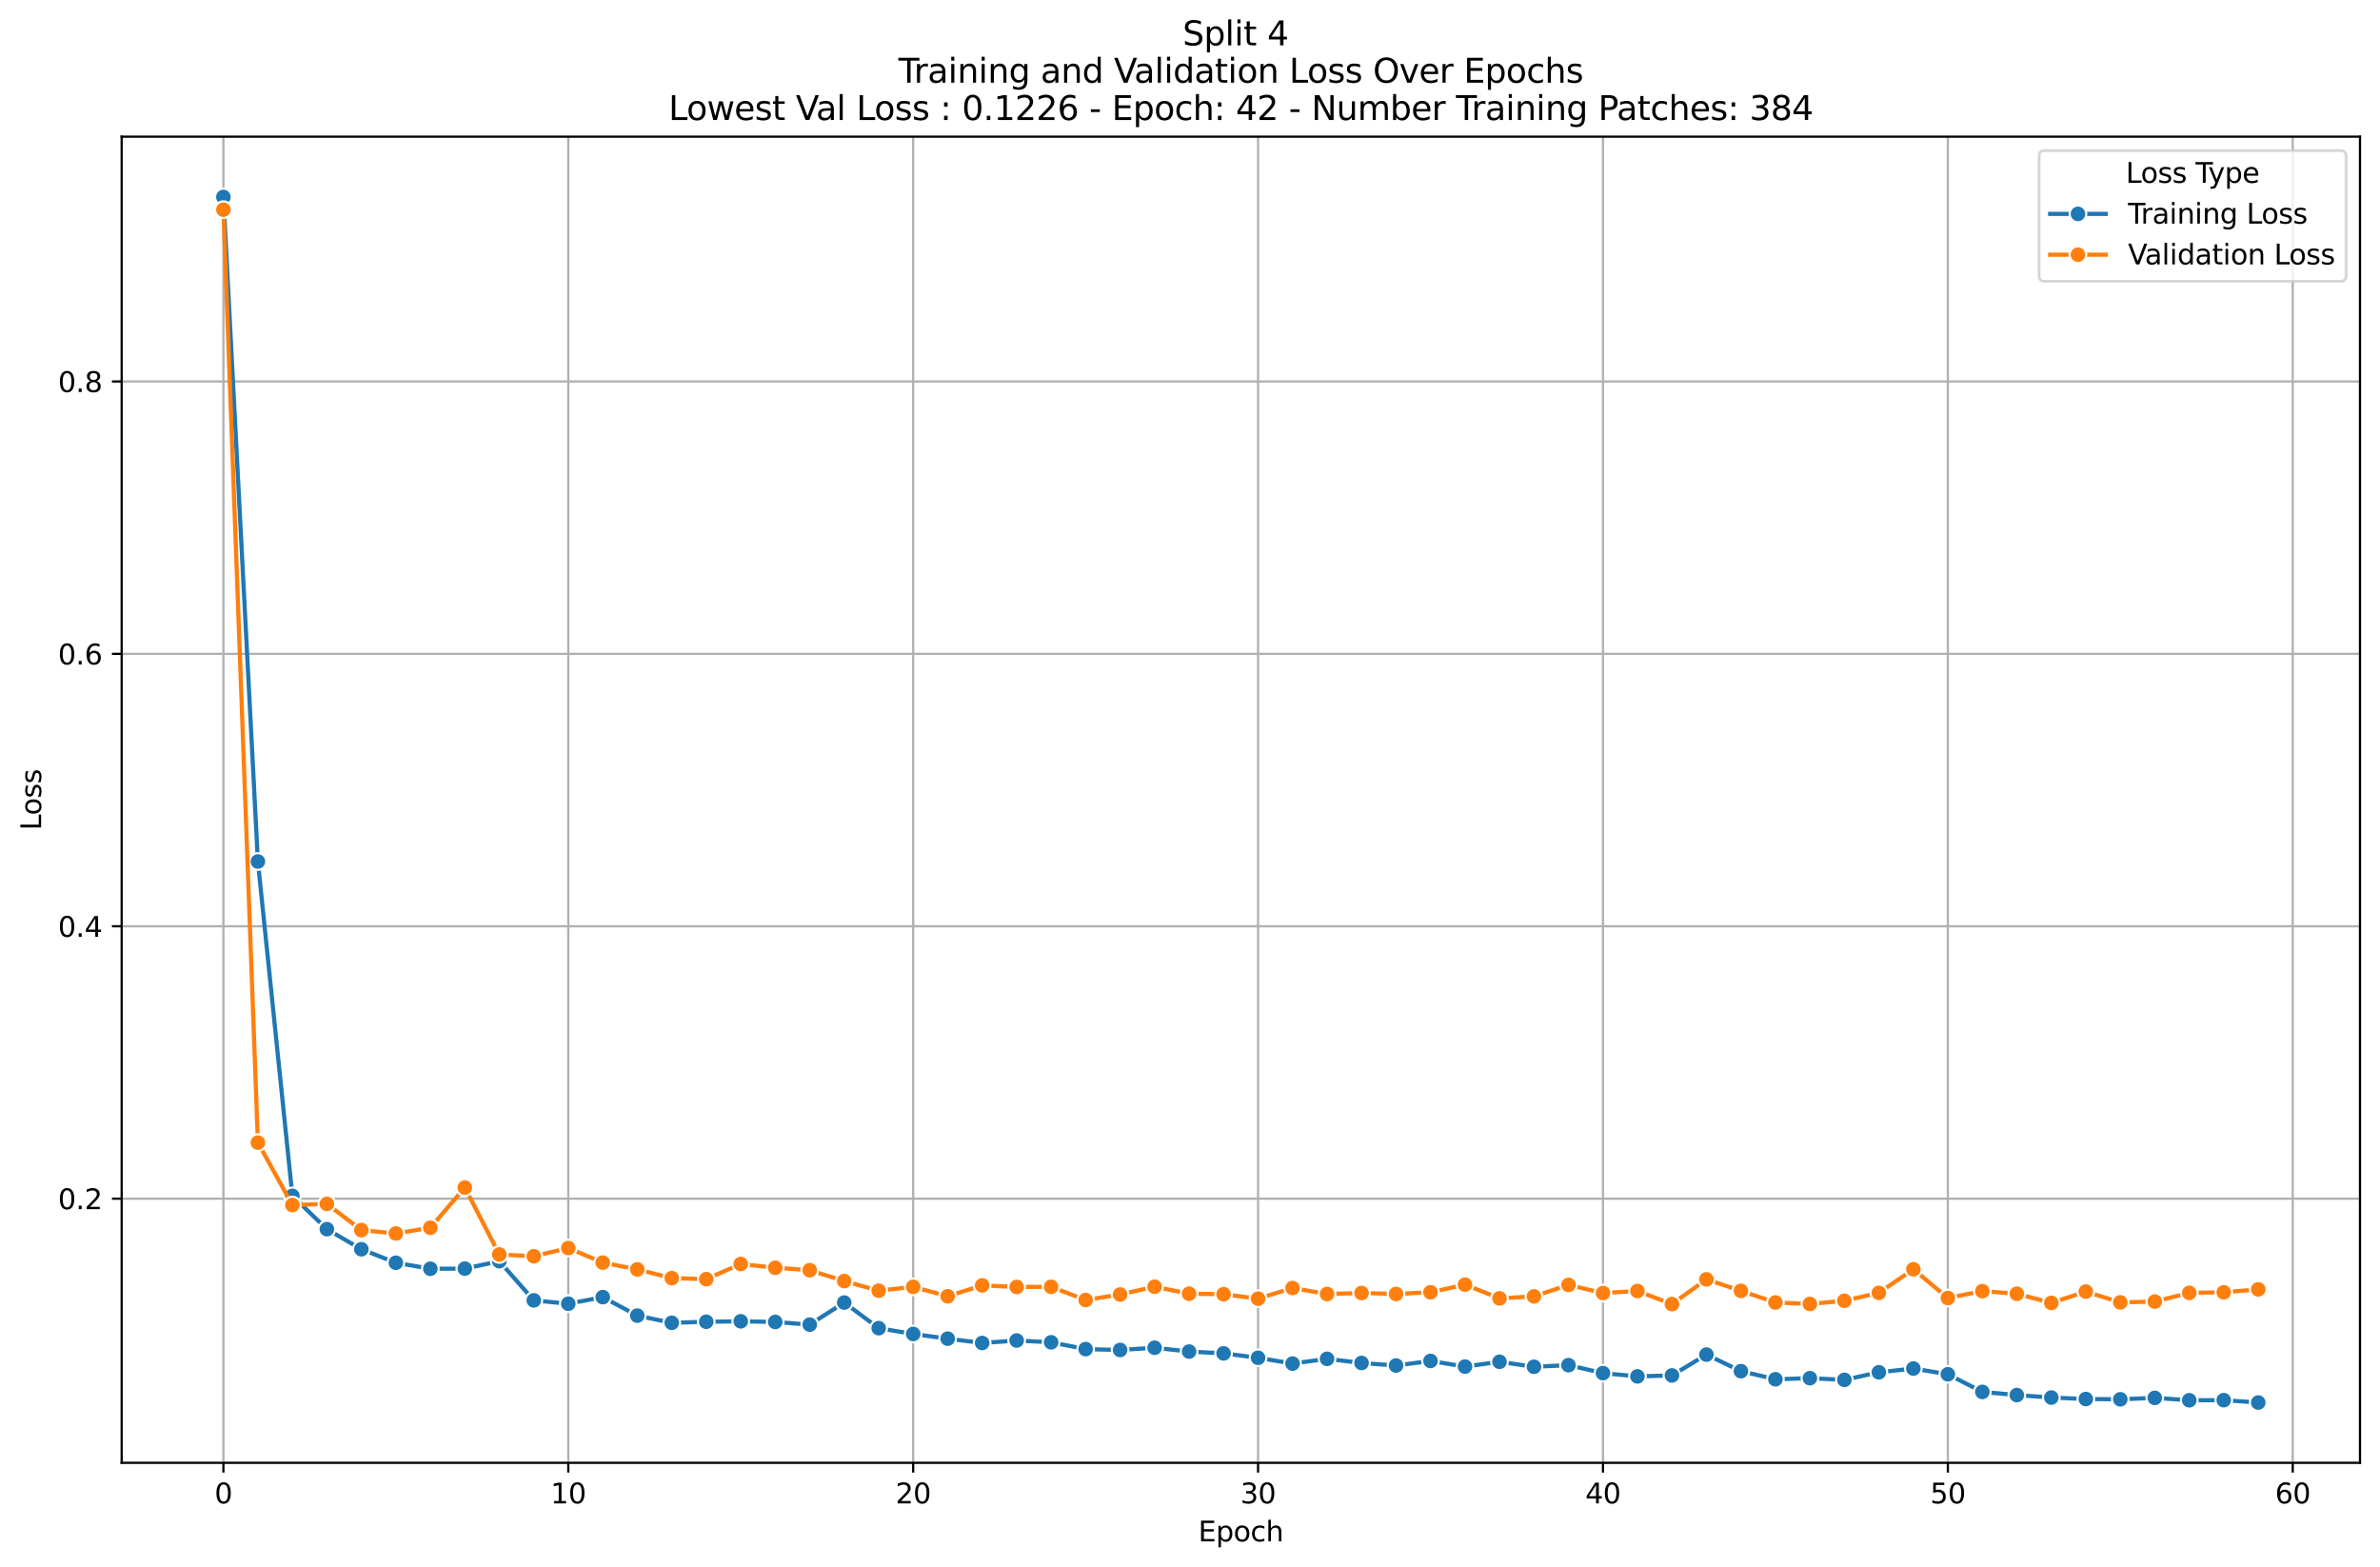 <?xml version="1.0" encoding="utf-8" standalone="no"?>
<!DOCTYPE svg PUBLIC "-//W3C//DTD SVG 1.1//EN"
  "http://www.w3.org/Graphics/SVG/1.1/DTD/svg11.dtd">
<svg xmlns:xlink="http://www.w3.org/1999/xlink" width="856.461pt" height="563.957pt" viewBox="0 0 856.461 563.957" xmlns="http://www.w3.org/2000/svg" version="1.1">
 <defs>
  <style type="text/css">*{stroke-linejoin: round; stroke-linecap: butt}</style>
 </defs>
 <g id="figure_1">
  <g id="patch_1">
   <path d="M 0 563.957 
L 856.461 563.957 
L 856.461 0 
L 0 0 
z
" style="fill: #ffffff"/>
  </g>
  <g id="axes_1">
   <g id="patch_2">
    <path d="M 43.781 526.401 
L 849.261 526.401 
L 849.261 49.193 
L 43.781 49.193 
z
" style="fill: #ffffff"/>
   </g>
   <g id="PolyCollection_1"/>
   <g id="PolyCollection_2"/>
   <g id="matplotlib.axis_1">
    <g id="xtick_1">
     <g id="line2d_1">
      <path d="M 80.394 526.401 
L 80.394 49.193 
" clip-path="url(#p1c769b97cf)" style="fill: none; stroke: #b0b0b0; stroke-width: 0.8; stroke-linecap: square"/>
     </g>
     <g id="line2d_2">
      <defs>
       <path id="m81bcaaaa13" d="M 0 0 
L 0 3.5 
" style="stroke: #000000; stroke-width: 0.8"/>
      </defs>
      <g>
       <use xlink:href="#m81bcaaaa13" x="80.394" y="526.401" style="stroke: #000000; stroke-width: 0.8"/>
      </g>
     </g>
     <g id="text_1">
      <!-- 0 -->
      <g transform="translate(77.213 540.999) scale(0.1 -0.1)">
       <defs>
        <path id="DejaVuSans-30" d="M 2034 4250 
Q 1547 4250 1301 3770 
Q 1056 3291 1056 2328 
Q 1056 1369 1301 889 
Q 1547 409 2034 409 
Q 2525 409 2770 889 
Q 3016 1369 3016 2328 
Q 3016 3291 2770 3770 
Q 2525 4250 2034 4250 
z
M 2034 4750 
Q 2819 4750 3233 4129 
Q 3647 3509 3647 2328 
Q 3647 1150 3233 529 
Q 2819 -91 2034 -91 
Q 1250 -91 836 529 
Q 422 1150 422 2328 
Q 422 3509 836 4129 
Q 1250 4750 2034 4750 
z
" transform="scale(0.016)"/>
       </defs>
       <use xlink:href="#DejaVuSans-30"/>
      </g>
     </g>
    </g>
    <g id="xtick_2">
     <g id="line2d_3">
      <path d="M 204.505 526.401 
L 204.505 49.193 
" clip-path="url(#p1c769b97cf)" style="fill: none; stroke: #b0b0b0; stroke-width: 0.8; stroke-linecap: square"/>
     </g>
     <g id="line2d_4">
      <g>
       <use xlink:href="#m81bcaaaa13" x="204.505" y="526.401" style="stroke: #000000; stroke-width: 0.8"/>
      </g>
     </g>
     <g id="text_2">
      <!-- 10 -->
      <g transform="translate(198.142 540.999) scale(0.1 -0.1)">
       <defs>
        <path id="DejaVuSans-31" d="M 794 531 
L 1825 531 
L 1825 4091 
L 703 3866 
L 703 4441 
L 1819 4666 
L 2450 4666 
L 2450 531 
L 3481 531 
L 3481 0 
L 794 0 
L 794 531 
z
" transform="scale(0.016)"/>
       </defs>
       <use xlink:href="#DejaVuSans-31"/>
       <use xlink:href="#DejaVuSans-30" x="63.623"/>
      </g>
     </g>
    </g>
    <g id="xtick_3">
     <g id="line2d_5">
      <path d="M 328.616 526.401 
L 328.616 49.193 
" clip-path="url(#p1c769b97cf)" style="fill: none; stroke: #b0b0b0; stroke-width: 0.8; stroke-linecap: square"/>
     </g>
     <g id="line2d_6">
      <g>
       <use xlink:href="#m81bcaaaa13" x="328.616" y="526.401" style="stroke: #000000; stroke-width: 0.8"/>
      </g>
     </g>
     <g id="text_3">
      <!-- 20 -->
      <g transform="translate(322.253 540.999) scale(0.1 -0.1)">
       <defs>
        <path id="DejaVuSans-32" d="M 1228 531 
L 3431 531 
L 3431 0 
L 469 0 
L 469 531 
Q 828 903 1448 1529 
Q 2069 2156 2228 2338 
Q 2531 2678 2651 2914 
Q 2772 3150 2772 3378 
Q 2772 3750 2511 3984 
Q 2250 4219 1831 4219 
Q 1534 4219 1204 4116 
Q 875 4013 500 3803 
L 500 4441 
Q 881 4594 1212 4672 
Q 1544 4750 1819 4750 
Q 2544 4750 2975 4387 
Q 3406 4025 3406 3419 
Q 3406 3131 3298 2873 
Q 3191 2616 2906 2266 
Q 2828 2175 2409 1742 
Q 1991 1309 1228 531 
z
" transform="scale(0.016)"/>
       </defs>
       <use xlink:href="#DejaVuSans-32"/>
       <use xlink:href="#DejaVuSans-30" x="63.623"/>
      </g>
     </g>
    </g>
    <g id="xtick_4">
     <g id="line2d_7">
      <path d="M 452.727 526.401 
L 452.727 49.193 
" clip-path="url(#p1c769b97cf)" style="fill: none; stroke: #b0b0b0; stroke-width: 0.8; stroke-linecap: square"/>
     </g>
     <g id="line2d_8">
      <g>
       <use xlink:href="#m81bcaaaa13" x="452.727" y="526.401" style="stroke: #000000; stroke-width: 0.8"/>
      </g>
     </g>
     <g id="text_4">
      <!-- 30 -->
      <g transform="translate(446.364 540.999) scale(0.1 -0.1)">
       <defs>
        <path id="DejaVuSans-33" d="M 2597 2516 
Q 3050 2419 3304 2112 
Q 3559 1806 3559 1356 
Q 3559 666 3084 287 
Q 2609 -91 1734 -91 
Q 1441 -91 1130 -33 
Q 819 25 488 141 
L 488 750 
Q 750 597 1062 519 
Q 1375 441 1716 441 
Q 2309 441 2620 675 
Q 2931 909 2931 1356 
Q 2931 1769 2642 2001 
Q 2353 2234 1838 2234 
L 1294 2234 
L 1294 2753 
L 1863 2753 
Q 2328 2753 2575 2939 
Q 2822 3125 2822 3475 
Q 2822 3834 2567 4026 
Q 2313 4219 1838 4219 
Q 1578 4219 1281 4162 
Q 984 4106 628 3988 
L 628 4550 
Q 988 4650 1302 4700 
Q 1616 4750 1894 4750 
Q 2613 4750 3031 4423 
Q 3450 4097 3450 3541 
Q 3450 3153 3228 2886 
Q 3006 2619 2597 2516 
z
" transform="scale(0.016)"/>
       </defs>
       <use xlink:href="#DejaVuSans-33"/>
       <use xlink:href="#DejaVuSans-30" x="63.623"/>
      </g>
     </g>
    </g>
    <g id="xtick_5">
     <g id="line2d_9">
      <path d="M 576.838 526.401 
L 576.838 49.193 
" clip-path="url(#p1c769b97cf)" style="fill: none; stroke: #b0b0b0; stroke-width: 0.8; stroke-linecap: square"/>
     </g>
     <g id="line2d_10">
      <g>
       <use xlink:href="#m81bcaaaa13" x="576.838" y="526.401" style="stroke: #000000; stroke-width: 0.8"/>
      </g>
     </g>
     <g id="text_5">
      <!-- 40 -->
      <g transform="translate(570.475 540.999) scale(0.1 -0.1)">
       <defs>
        <path id="DejaVuSans-34" d="M 2419 4116 
L 825 1625 
L 2419 1625 
L 2419 4116 
z
M 2253 4666 
L 3047 4666 
L 3047 1625 
L 3713 1625 
L 3713 1100 
L 3047 1100 
L 3047 0 
L 2419 0 
L 2419 1100 
L 313 1100 
L 313 1709 
L 2253 4666 
z
" transform="scale(0.016)"/>
       </defs>
       <use xlink:href="#DejaVuSans-34"/>
       <use xlink:href="#DejaVuSans-30" x="63.623"/>
      </g>
     </g>
    </g>
    <g id="xtick_6">
     <g id="line2d_11">
      <path d="M 700.949 526.401 
L 700.949 49.193 
" clip-path="url(#p1c769b97cf)" style="fill: none; stroke: #b0b0b0; stroke-width: 0.8; stroke-linecap: square"/>
     </g>
     <g id="line2d_12">
      <g>
       <use xlink:href="#m81bcaaaa13" x="700.949" y="526.401" style="stroke: #000000; stroke-width: 0.8"/>
      </g>
     </g>
     <g id="text_6">
      <!-- 50 -->
      <g transform="translate(694.586 540.999) scale(0.1 -0.1)">
       <defs>
        <path id="DejaVuSans-35" d="M 691 4666 
L 3169 4666 
L 3169 4134 
L 1269 4134 
L 1269 2991 
Q 1406 3038 1543 3061 
Q 1681 3084 1819 3084 
Q 2600 3084 3056 2656 
Q 3513 2228 3513 1497 
Q 3513 744 3044 326 
Q 2575 -91 1722 -91 
Q 1428 -91 1123 -41 
Q 819 9 494 109 
L 494 744 
Q 775 591 1075 516 
Q 1375 441 1709 441 
Q 2250 441 2565 725 
Q 2881 1009 2881 1497 
Q 2881 1984 2565 2268 
Q 2250 2553 1709 2553 
Q 1456 2553 1204 2497 
Q 953 2441 691 2322 
L 691 4666 
z
" transform="scale(0.016)"/>
       </defs>
       <use xlink:href="#DejaVuSans-35"/>
       <use xlink:href="#DejaVuSans-30" x="63.623"/>
      </g>
     </g>
    </g>
    <g id="xtick_7">
     <g id="line2d_13">
      <path d="M 825.06 526.401 
L 825.06 49.193 
" clip-path="url(#p1c769b97cf)" style="fill: none; stroke: #b0b0b0; stroke-width: 0.8; stroke-linecap: square"/>
     </g>
     <g id="line2d_14">
      <g>
       <use xlink:href="#m81bcaaaa13" x="825.06" y="526.401" style="stroke: #000000; stroke-width: 0.8"/>
      </g>
     </g>
     <g id="text_7">
      <!-- 60 -->
      <g transform="translate(818.697 540.999) scale(0.1 -0.1)">
       <defs>
        <path id="DejaVuSans-36" d="M 2113 2584 
Q 1688 2584 1439 2293 
Q 1191 2003 1191 1497 
Q 1191 994 1439 701 
Q 1688 409 2113 409 
Q 2538 409 2786 701 
Q 3034 994 3034 1497 
Q 3034 2003 2786 2293 
Q 2538 2584 2113 2584 
z
M 3366 4563 
L 3366 3988 
Q 3128 4100 2886 4159 
Q 2644 4219 2406 4219 
Q 1781 4219 1451 3797 
Q 1122 3375 1075 2522 
Q 1259 2794 1537 2939 
Q 1816 3084 2150 3084 
Q 2853 3084 3261 2657 
Q 3669 2231 3669 1497 
Q 3669 778 3244 343 
Q 2819 -91 2113 -91 
Q 1303 -91 875 529 
Q 447 1150 447 2328 
Q 447 3434 972 4092 
Q 1497 4750 2381 4750 
Q 2619 4750 2861 4703 
Q 3103 4656 3366 4563 
z
" transform="scale(0.016)"/>
       </defs>
       <use xlink:href="#DejaVuSans-36"/>
       <use xlink:href="#DejaVuSans-30" x="63.623"/>
      </g>
     </g>
    </g>
    <g id="text_8">
     <!-- Epoch -->
     <g transform="translate(431.21 554.677) scale(0.1 -0.1)">
      <defs>
       <path id="DejaVuSans-45" d="M 628 4666 
L 3578 4666 
L 3578 4134 
L 1259 4134 
L 1259 2753 
L 3481 2753 
L 3481 2222 
L 1259 2222 
L 1259 531 
L 3634 531 
L 3634 0 
L 628 0 
L 628 4666 
z
" transform="scale(0.016)"/>
       <path id="DejaVuSans-70" d="M 1159 525 
L 1159 -1331 
L 581 -1331 
L 581 3500 
L 1159 3500 
L 1159 2969 
Q 1341 3281 1617 3432 
Q 1894 3584 2278 3584 
Q 2916 3584 3314 3078 
Q 3713 2572 3713 1747 
Q 3713 922 3314 415 
Q 2916 -91 2278 -91 
Q 1894 -91 1617 61 
Q 1341 213 1159 525 
z
M 3116 1747 
Q 3116 2381 2855 2742 
Q 2594 3103 2138 3103 
Q 1681 3103 1420 2742 
Q 1159 2381 1159 1747 
Q 1159 1113 1420 752 
Q 1681 391 2138 391 
Q 2594 391 2855 752 
Q 3116 1113 3116 1747 
z
" transform="scale(0.016)"/>
       <path id="DejaVuSans-6f" d="M 1959 3097 
Q 1497 3097 1228 2736 
Q 959 2375 959 1747 
Q 959 1119 1226 758 
Q 1494 397 1959 397 
Q 2419 397 2687 759 
Q 2956 1122 2956 1747 
Q 2956 2369 2687 2733 
Q 2419 3097 1959 3097 
z
M 1959 3584 
Q 2709 3584 3137 3096 
Q 3566 2609 3566 1747 
Q 3566 888 3137 398 
Q 2709 -91 1959 -91 
Q 1206 -91 779 398 
Q 353 888 353 1747 
Q 353 2609 779 3096 
Q 1206 3584 1959 3584 
z
" transform="scale(0.016)"/>
       <path id="DejaVuSans-63" d="M 3122 3366 
L 3122 2828 
Q 2878 2963 2633 3030 
Q 2388 3097 2138 3097 
Q 1578 3097 1268 2742 
Q 959 2388 959 1747 
Q 959 1106 1268 751 
Q 1578 397 2138 397 
Q 2388 397 2633 464 
Q 2878 531 3122 666 
L 3122 134 
Q 2881 22 2623 -34 
Q 2366 -91 2075 -91 
Q 1284 -91 818 406 
Q 353 903 353 1747 
Q 353 2603 823 3093 
Q 1294 3584 2113 3584 
Q 2378 3584 2631 3529 
Q 2884 3475 3122 3366 
z
" transform="scale(0.016)"/>
       <path id="DejaVuSans-68" d="M 3513 2113 
L 3513 0 
L 2938 0 
L 2938 2094 
Q 2938 2591 2744 2837 
Q 2550 3084 2163 3084 
Q 1697 3084 1428 2787 
Q 1159 2491 1159 1978 
L 1159 0 
L 581 0 
L 581 4863 
L 1159 4863 
L 1159 2956 
Q 1366 3272 1645 3428 
Q 1925 3584 2291 3584 
Q 2894 3584 3203 3211 
Q 3513 2838 3513 2113 
z
" transform="scale(0.016)"/>
      </defs>
      <use xlink:href="#DejaVuSans-45"/>
      <use xlink:href="#DejaVuSans-70" x="63.184"/>
      <use xlink:href="#DejaVuSans-6f" x="126.66"/>
      <use xlink:href="#DejaVuSans-63" x="187.842"/>
      <use xlink:href="#DejaVuSans-68" x="242.822"/>
     </g>
    </g>
   </g>
   <g id="matplotlib.axis_2">
    <g id="ytick_1">
     <g id="line2d_15">
      <path d="M 43.781 431.34 
L 849.261 431.34 
" clip-path="url(#p1c769b97cf)" style="fill: none; stroke: #b0b0b0; stroke-width: 0.8; stroke-linecap: square"/>
     </g>
     <g id="line2d_16">
      <defs>
       <path id="m3057180ea0" d="M 0 0 
L -3.5 0 
" style="stroke: #000000; stroke-width: 0.8"/>
      </defs>
      <g>
       <use xlink:href="#m3057180ea0" x="43.781" y="431.34" style="stroke: #000000; stroke-width: 0.8"/>
      </g>
     </g>
     <g id="text_9">
      <!-- 0.2 -->
      <g transform="translate(20.878 435.139) scale(0.1 -0.1)">
       <defs>
        <path id="DejaVuSans-2e" d="M 684 794 
L 1344 794 
L 1344 0 
L 684 0 
L 684 794 
z
" transform="scale(0.016)"/>
       </defs>
       <use xlink:href="#DejaVuSans-30"/>
       <use xlink:href="#DejaVuSans-2e" x="63.623"/>
       <use xlink:href="#DejaVuSans-32" x="95.41"/>
      </g>
     </g>
    </g>
    <g id="ytick_2">
     <g id="line2d_17">
      <path d="M 43.781 333.32 
L 849.261 333.32 
" clip-path="url(#p1c769b97cf)" style="fill: none; stroke: #b0b0b0; stroke-width: 0.8; stroke-linecap: square"/>
     </g>
     <g id="line2d_18">
      <g>
       <use xlink:href="#m3057180ea0" x="43.781" y="333.32" style="stroke: #000000; stroke-width: 0.8"/>
      </g>
     </g>
     <g id="text_10">
      <!-- 0.4 -->
      <g transform="translate(20.878 337.119) scale(0.1 -0.1)">
       <use xlink:href="#DejaVuSans-30"/>
       <use xlink:href="#DejaVuSans-2e" x="63.623"/>
       <use xlink:href="#DejaVuSans-34" x="95.41"/>
      </g>
     </g>
    </g>
    <g id="ytick_3">
     <g id="line2d_19">
      <path d="M 43.781 235.299 
L 849.261 235.299 
" clip-path="url(#p1c769b97cf)" style="fill: none; stroke: #b0b0b0; stroke-width: 0.8; stroke-linecap: square"/>
     </g>
     <g id="line2d_20">
      <g>
       <use xlink:href="#m3057180ea0" x="43.781" y="235.299" style="stroke: #000000; stroke-width: 0.8"/>
      </g>
     </g>
     <g id="text_11">
      <!-- 0.6 -->
      <g transform="translate(20.878 239.098) scale(0.1 -0.1)">
       <use xlink:href="#DejaVuSans-30"/>
       <use xlink:href="#DejaVuSans-2e" x="63.623"/>
       <use xlink:href="#DejaVuSans-36" x="95.41"/>
      </g>
     </g>
    </g>
    <g id="ytick_4">
     <g id="line2d_21">
      <path d="M 43.781 137.279 
L 849.261 137.279 
" clip-path="url(#p1c769b97cf)" style="fill: none; stroke: #b0b0b0; stroke-width: 0.8; stroke-linecap: square"/>
     </g>
     <g id="line2d_22">
      <g>
       <use xlink:href="#m3057180ea0" x="43.781" y="137.279" style="stroke: #000000; stroke-width: 0.8"/>
      </g>
     </g>
     <g id="text_12">
      <!-- 0.8 -->
      <g transform="translate(20.878 141.078) scale(0.1 -0.1)">
       <defs>
        <path id="DejaVuSans-38" d="M 2034 2216 
Q 1584 2216 1326 1975 
Q 1069 1734 1069 1313 
Q 1069 891 1326 650 
Q 1584 409 2034 409 
Q 2484 409 2743 651 
Q 3003 894 3003 1313 
Q 3003 1734 2745 1975 
Q 2488 2216 2034 2216 
z
M 1403 2484 
Q 997 2584 770 2862 
Q 544 3141 544 3541 
Q 544 4100 942 4425 
Q 1341 4750 2034 4750 
Q 2731 4750 3128 4425 
Q 3525 4100 3525 3541 
Q 3525 3141 3298 2862 
Q 3072 2584 2669 2484 
Q 3125 2378 3379 2068 
Q 3634 1759 3634 1313 
Q 3634 634 3220 271 
Q 2806 -91 2034 -91 
Q 1263 -91 848 271 
Q 434 634 434 1313 
Q 434 1759 690 2068 
Q 947 2378 1403 2484 
z
M 1172 3481 
Q 1172 3119 1398 2916 
Q 1625 2713 2034 2713 
Q 2441 2713 2670 2916 
Q 2900 3119 2900 3481 
Q 2900 3844 2670 4047 
Q 2441 4250 2034 4250 
Q 1625 4250 1398 4047 
Q 1172 3844 1172 3481 
z
" transform="scale(0.016)"/>
       </defs>
       <use xlink:href="#DejaVuSans-30"/>
       <use xlink:href="#DejaVuSans-2e" x="63.623"/>
       <use xlink:href="#DejaVuSans-38" x="95.41"/>
      </g>
     </g>
    </g>
    <g id="text_13">
     <!-- Loss -->
     <g transform="translate(14.798 298.764) rotate(-90) scale(0.1 -0.1)">
      <defs>
       <path id="DejaVuSans-4c" d="M 628 4666 
L 1259 4666 
L 1259 531 
L 3531 531 
L 3531 0 
L 628 0 
L 628 4666 
z
" transform="scale(0.016)"/>
       <path id="DejaVuSans-73" d="M 2834 3397 
L 2834 2853 
Q 2591 2978 2328 3040 
Q 2066 3103 1784 3103 
Q 1356 3103 1142 2972 
Q 928 2841 928 2578 
Q 928 2378 1081 2264 
Q 1234 2150 1697 2047 
L 1894 2003 
Q 2506 1872 2764 1633 
Q 3022 1394 3022 966 
Q 3022 478 2636 193 
Q 2250 -91 1575 -91 
Q 1294 -91 989 -36 
Q 684 19 347 128 
L 347 722 
Q 666 556 975 473 
Q 1284 391 1588 391 
Q 1994 391 2212 530 
Q 2431 669 2431 922 
Q 2431 1156 2273 1281 
Q 2116 1406 1581 1522 
L 1381 1569 
Q 847 1681 609 1914 
Q 372 2147 372 2553 
Q 372 3047 722 3315 
Q 1072 3584 1716 3584 
Q 2034 3584 2315 3537 
Q 2597 3491 2834 3397 
z
" transform="scale(0.016)"/>
      </defs>
      <use xlink:href="#DejaVuSans-4c"/>
      <use xlink:href="#DejaVuSans-6f" x="53.963"/>
      <use xlink:href="#DejaVuSans-73" x="115.145"/>
      <use xlink:href="#DejaVuSans-73" x="167.244"/>
     </g>
    </g>
   </g>
   <g id="line2d_23">
    <path d="M 80.394 70.884 
L 92.805 310.025 
L 105.216 430.346 
L 117.627 442.323 
L 130.038 449.549 
L 142.449 454.404 
L 154.861 456.568 
L 167.272 456.518 
L 179.683 453.843 
L 192.094 467.945 
L 204.505 469.153 
L 216.916 466.778 
L 229.327 473.432 
L 241.738 476.02 
L 254.149 475.646 
L 266.56 475.477 
L 278.971 475.713 
L 291.383 476.677 
L 303.794 468.728 
L 316.205 477.947 
L 328.616 480.037 
L 341.027 481.729 
L 353.438 483.279 
L 365.849 482.386 
L 378.26 483.037 
L 390.671 485.483 
L 403.082 485.795 
L 415.494 484.995 
L 427.905 486.372 
L 440.316 487.02 
L 452.727 488.609 
L 465.138 490.689 
L 477.549 488.987 
L 489.96 490.472 
L 502.371 491.39 
L 514.782 489.738 
L 527.193 491.78 
L 539.604 490.042 
L 552.016 491.846 
L 564.427 491.257 
L 576.838 494.129 
L 589.249 495.301 
L 601.66 494.958 
L 614.071 487.46 
L 626.482 493.417 
L 638.893 496.337 
L 651.304 495.948 
L 663.715 496.548 
L 676.126 493.828 
L 688.538 492.476 
L 700.949 494.538 
L 713.36 500.891 
L 725.771 502.024 
L 738.182 502.915 
L 750.593 503.443 
L 763.004 503.545 
L 775.415 503.027 
L 787.826 503.892 
L 800.237 503.857 
L 812.649 504.71 
" clip-path="url(#p1c769b97cf)" style="fill: none; stroke: #1f77b4; stroke-width: 1.5; stroke-linecap: square"/>
    <defs>
     <path id="m3f8f7d473f" d="M 0 3 
C 0.796 3 1.559 2.684 2.121 2.121 
C 2.684 1.559 3 0.796 3 0 
C 3 -0.796 2.684 -1.559 2.121 -2.121 
C 1.559 -2.684 0.796 -3 0 -3 
C -0.796 -3 -1.559 -2.684 -2.121 -2.121 
C -2.684 -1.559 -3 -0.796 -3 0 
C -3 0.796 -2.684 1.559 -2.121 2.121 
C -1.559 2.684 -0.796 3 0 3 
z
" style="stroke: #ffffff; stroke-width: 0.75"/>
    </defs>
    <g clip-path="url(#p1c769b97cf)">
     <use xlink:href="#m3f8f7d473f" x="80.394" y="70.884" style="fill: #1f77b4; stroke: #ffffff; stroke-width: 0.75"/>
     <use xlink:href="#m3f8f7d473f" x="92.805" y="310.025" style="fill: #1f77b4; stroke: #ffffff; stroke-width: 0.75"/>
     <use xlink:href="#m3f8f7d473f" x="105.216" y="430.346" style="fill: #1f77b4; stroke: #ffffff; stroke-width: 0.75"/>
     <use xlink:href="#m3f8f7d473f" x="117.627" y="442.323" style="fill: #1f77b4; stroke: #ffffff; stroke-width: 0.75"/>
     <use xlink:href="#m3f8f7d473f" x="130.038" y="449.549" style="fill: #1f77b4; stroke: #ffffff; stroke-width: 0.75"/>
     <use xlink:href="#m3f8f7d473f" x="142.449" y="454.404" style="fill: #1f77b4; stroke: #ffffff; stroke-width: 0.75"/>
     <use xlink:href="#m3f8f7d473f" x="154.861" y="456.568" style="fill: #1f77b4; stroke: #ffffff; stroke-width: 0.75"/>
     <use xlink:href="#m3f8f7d473f" x="167.272" y="456.518" style="fill: #1f77b4; stroke: #ffffff; stroke-width: 0.75"/>
     <use xlink:href="#m3f8f7d473f" x="179.683" y="453.843" style="fill: #1f77b4; stroke: #ffffff; stroke-width: 0.75"/>
     <use xlink:href="#m3f8f7d473f" x="192.094" y="467.945" style="fill: #1f77b4; stroke: #ffffff; stroke-width: 0.75"/>
     <use xlink:href="#m3f8f7d473f" x="204.505" y="469.153" style="fill: #1f77b4; stroke: #ffffff; stroke-width: 0.75"/>
     <use xlink:href="#m3f8f7d473f" x="216.916" y="466.778" style="fill: #1f77b4; stroke: #ffffff; stroke-width: 0.75"/>
     <use xlink:href="#m3f8f7d473f" x="229.327" y="473.432" style="fill: #1f77b4; stroke: #ffffff; stroke-width: 0.75"/>
     <use xlink:href="#m3f8f7d473f" x="241.738" y="476.02" style="fill: #1f77b4; stroke: #ffffff; stroke-width: 0.75"/>
     <use xlink:href="#m3f8f7d473f" x="254.149" y="475.646" style="fill: #1f77b4; stroke: #ffffff; stroke-width: 0.75"/>
     <use xlink:href="#m3f8f7d473f" x="266.56" y="475.477" style="fill: #1f77b4; stroke: #ffffff; stroke-width: 0.75"/>
     <use xlink:href="#m3f8f7d473f" x="278.971" y="475.713" style="fill: #1f77b4; stroke: #ffffff; stroke-width: 0.75"/>
     <use xlink:href="#m3f8f7d473f" x="291.383" y="476.677" style="fill: #1f77b4; stroke: #ffffff; stroke-width: 0.75"/>
     <use xlink:href="#m3f8f7d473f" x="303.794" y="468.728" style="fill: #1f77b4; stroke: #ffffff; stroke-width: 0.75"/>
     <use xlink:href="#m3f8f7d473f" x="316.205" y="477.947" style="fill: #1f77b4; stroke: #ffffff; stroke-width: 0.75"/>
     <use xlink:href="#m3f8f7d473f" x="328.616" y="480.037" style="fill: #1f77b4; stroke: #ffffff; stroke-width: 0.75"/>
     <use xlink:href="#m3f8f7d473f" x="341.027" y="481.729" style="fill: #1f77b4; stroke: #ffffff; stroke-width: 0.75"/>
     <use xlink:href="#m3f8f7d473f" x="353.438" y="483.279" style="fill: #1f77b4; stroke: #ffffff; stroke-width: 0.75"/>
     <use xlink:href="#m3f8f7d473f" x="365.849" y="482.386" style="fill: #1f77b4; stroke: #ffffff; stroke-width: 0.75"/>
     <use xlink:href="#m3f8f7d473f" x="378.26" y="483.037" style="fill: #1f77b4; stroke: #ffffff; stroke-width: 0.75"/>
     <use xlink:href="#m3f8f7d473f" x="390.671" y="485.483" style="fill: #1f77b4; stroke: #ffffff; stroke-width: 0.75"/>
     <use xlink:href="#m3f8f7d473f" x="403.082" y="485.795" style="fill: #1f77b4; stroke: #ffffff; stroke-width: 0.75"/>
     <use xlink:href="#m3f8f7d473f" x="415.494" y="484.995" style="fill: #1f77b4; stroke: #ffffff; stroke-width: 0.75"/>
     <use xlink:href="#m3f8f7d473f" x="427.905" y="486.372" style="fill: #1f77b4; stroke: #ffffff; stroke-width: 0.75"/>
     <use xlink:href="#m3f8f7d473f" x="440.316" y="487.02" style="fill: #1f77b4; stroke: #ffffff; stroke-width: 0.75"/>
     <use xlink:href="#m3f8f7d473f" x="452.727" y="488.609" style="fill: #1f77b4; stroke: #ffffff; stroke-width: 0.75"/>
     <use xlink:href="#m3f8f7d473f" x="465.138" y="490.689" style="fill: #1f77b4; stroke: #ffffff; stroke-width: 0.75"/>
     <use xlink:href="#m3f8f7d473f" x="477.549" y="488.987" style="fill: #1f77b4; stroke: #ffffff; stroke-width: 0.75"/>
     <use xlink:href="#m3f8f7d473f" x="489.96" y="490.472" style="fill: #1f77b4; stroke: #ffffff; stroke-width: 0.75"/>
     <use xlink:href="#m3f8f7d473f" x="502.371" y="491.39" style="fill: #1f77b4; stroke: #ffffff; stroke-width: 0.75"/>
     <use xlink:href="#m3f8f7d473f" x="514.782" y="489.738" style="fill: #1f77b4; stroke: #ffffff; stroke-width: 0.75"/>
     <use xlink:href="#m3f8f7d473f" x="527.193" y="491.78" style="fill: #1f77b4; stroke: #ffffff; stroke-width: 0.75"/>
     <use xlink:href="#m3f8f7d473f" x="539.604" y="490.042" style="fill: #1f77b4; stroke: #ffffff; stroke-width: 0.75"/>
     <use xlink:href="#m3f8f7d473f" x="552.016" y="491.846" style="fill: #1f77b4; stroke: #ffffff; stroke-width: 0.75"/>
     <use xlink:href="#m3f8f7d473f" x="564.427" y="491.257" style="fill: #1f77b4; stroke: #ffffff; stroke-width: 0.75"/>
     <use xlink:href="#m3f8f7d473f" x="576.838" y="494.129" style="fill: #1f77b4; stroke: #ffffff; stroke-width: 0.75"/>
     <use xlink:href="#m3f8f7d473f" x="589.249" y="495.301" style="fill: #1f77b4; stroke: #ffffff; stroke-width: 0.75"/>
     <use xlink:href="#m3f8f7d473f" x="601.66" y="494.958" style="fill: #1f77b4; stroke: #ffffff; stroke-width: 0.75"/>
     <use xlink:href="#m3f8f7d473f" x="614.071" y="487.46" style="fill: #1f77b4; stroke: #ffffff; stroke-width: 0.75"/>
     <use xlink:href="#m3f8f7d473f" x="626.482" y="493.417" style="fill: #1f77b4; stroke: #ffffff; stroke-width: 0.75"/>
     <use xlink:href="#m3f8f7d473f" x="638.893" y="496.337" style="fill: #1f77b4; stroke: #ffffff; stroke-width: 0.75"/>
     <use xlink:href="#m3f8f7d473f" x="651.304" y="495.948" style="fill: #1f77b4; stroke: #ffffff; stroke-width: 0.75"/>
     <use xlink:href="#m3f8f7d473f" x="663.715" y="496.548" style="fill: #1f77b4; stroke: #ffffff; stroke-width: 0.75"/>
     <use xlink:href="#m3f8f7d473f" x="676.126" y="493.828" style="fill: #1f77b4; stroke: #ffffff; stroke-width: 0.75"/>
     <use xlink:href="#m3f8f7d473f" x="688.538" y="492.476" style="fill: #1f77b4; stroke: #ffffff; stroke-width: 0.75"/>
     <use xlink:href="#m3f8f7d473f" x="700.949" y="494.538" style="fill: #1f77b4; stroke: #ffffff; stroke-width: 0.75"/>
     <use xlink:href="#m3f8f7d473f" x="713.36" y="500.891" style="fill: #1f77b4; stroke: #ffffff; stroke-width: 0.75"/>
     <use xlink:href="#m3f8f7d473f" x="725.771" y="502.024" style="fill: #1f77b4; stroke: #ffffff; stroke-width: 0.75"/>
     <use xlink:href="#m3f8f7d473f" x="738.182" y="502.915" style="fill: #1f77b4; stroke: #ffffff; stroke-width: 0.75"/>
     <use xlink:href="#m3f8f7d473f" x="750.593" y="503.443" style="fill: #1f77b4; stroke: #ffffff; stroke-width: 0.75"/>
     <use xlink:href="#m3f8f7d473f" x="763.004" y="503.545" style="fill: #1f77b4; stroke: #ffffff; stroke-width: 0.75"/>
     <use xlink:href="#m3f8f7d473f" x="775.415" y="503.027" style="fill: #1f77b4; stroke: #ffffff; stroke-width: 0.75"/>
     <use xlink:href="#m3f8f7d473f" x="787.826" y="503.892" style="fill: #1f77b4; stroke: #ffffff; stroke-width: 0.75"/>
     <use xlink:href="#m3f8f7d473f" x="800.237" y="503.857" style="fill: #1f77b4; stroke: #ffffff; stroke-width: 0.75"/>
     <use xlink:href="#m3f8f7d473f" x="812.649" y="504.71" style="fill: #1f77b4; stroke: #ffffff; stroke-width: 0.75"/>
    </g>
   </g>
   <g id="line2d_24">
    <path d="M 80.394 75.453 
L 92.805 411.174 
L 105.216 433.641 
L 117.627 433.23 
L 130.038 442.665 
L 142.449 443.875 
L 154.861 441.813 
L 167.272 427.343 
L 179.683 451.431 
L 192.094 452.077 
L 204.505 449.117 
L 216.916 454.357 
L 229.327 456.8 
L 241.738 459.94 
L 254.149 460.314 
L 266.56 454.855 
L 278.971 456.217 
L 291.383 457.087 
L 303.794 460.999 
L 316.205 464.465 
L 328.616 463.085 
L 341.027 466.472 
L 353.438 462.558 
L 365.849 463.13 
L 378.26 463.068 
L 390.671 467.814 
L 403.082 465.833 
L 415.494 463.025 
L 427.905 465.564 
L 440.316 465.73 
L 452.727 467.338 
L 465.138 463.489 
L 477.549 465.665 
L 489.96 465.291 
L 502.371 465.65 
L 514.782 465.029 
L 527.193 462.294 
L 539.604 467.224 
L 552.016 466.517 
L 564.427 462.383 
L 576.838 465.313 
L 589.249 464.576 
L 601.66 469.287 
L 614.071 460.381 
L 626.482 464.521 
L 638.893 468.701 
L 651.304 469.237 
L 663.715 468.091 
L 676.126 465.237 
L 688.538 456.753 
L 700.949 467.099 
L 713.36 464.622 
L 725.771 465.563 
L 738.182 468.858 
L 750.593 464.781 
L 763.004 468.662 
L 775.415 468.388 
L 787.826 465.238 
L 800.237 465.044 
L 812.649 463.989 
" clip-path="url(#p1c769b97cf)" style="fill: none; stroke: #ff7f0e; stroke-width: 1.5; stroke-linecap: square"/>
    <defs>
     <path id="m15e15d6091" d="M 0 3 
C 0.796 3 1.559 2.684 2.121 2.121 
C 2.684 1.559 3 0.796 3 0 
C 3 -0.796 2.684 -1.559 2.121 -2.121 
C 1.559 -2.684 0.796 -3 0 -3 
C -0.796 -3 -1.559 -2.684 -2.121 -2.121 
C -2.684 -1.559 -3 -0.796 -3 0 
C -3 0.796 -2.684 1.559 -2.121 2.121 
C -1.559 2.684 -0.796 3 0 3 
z
" style="stroke: #ffffff; stroke-width: 0.75"/>
    </defs>
    <g clip-path="url(#p1c769b97cf)">
     <use xlink:href="#m15e15d6091" x="80.394" y="75.453" style="fill: #ff7f0e; stroke: #ffffff; stroke-width: 0.75"/>
     <use xlink:href="#m15e15d6091" x="92.805" y="411.174" style="fill: #ff7f0e; stroke: #ffffff; stroke-width: 0.75"/>
     <use xlink:href="#m15e15d6091" x="105.216" y="433.641" style="fill: #ff7f0e; stroke: #ffffff; stroke-width: 0.75"/>
     <use xlink:href="#m15e15d6091" x="117.627" y="433.23" style="fill: #ff7f0e; stroke: #ffffff; stroke-width: 0.75"/>
     <use xlink:href="#m15e15d6091" x="130.038" y="442.665" style="fill: #ff7f0e; stroke: #ffffff; stroke-width: 0.75"/>
     <use xlink:href="#m15e15d6091" x="142.449" y="443.875" style="fill: #ff7f0e; stroke: #ffffff; stroke-width: 0.75"/>
     <use xlink:href="#m15e15d6091" x="154.861" y="441.813" style="fill: #ff7f0e; stroke: #ffffff; stroke-width: 0.75"/>
     <use xlink:href="#m15e15d6091" x="167.272" y="427.343" style="fill: #ff7f0e; stroke: #ffffff; stroke-width: 0.75"/>
     <use xlink:href="#m15e15d6091" x="179.683" y="451.431" style="fill: #ff7f0e; stroke: #ffffff; stroke-width: 0.75"/>
     <use xlink:href="#m15e15d6091" x="192.094" y="452.077" style="fill: #ff7f0e; stroke: #ffffff; stroke-width: 0.75"/>
     <use xlink:href="#m15e15d6091" x="204.505" y="449.117" style="fill: #ff7f0e; stroke: #ffffff; stroke-width: 0.75"/>
     <use xlink:href="#m15e15d6091" x="216.916" y="454.357" style="fill: #ff7f0e; stroke: #ffffff; stroke-width: 0.75"/>
     <use xlink:href="#m15e15d6091" x="229.327" y="456.8" style="fill: #ff7f0e; stroke: #ffffff; stroke-width: 0.75"/>
     <use xlink:href="#m15e15d6091" x="241.738" y="459.94" style="fill: #ff7f0e; stroke: #ffffff; stroke-width: 0.75"/>
     <use xlink:href="#m15e15d6091" x="254.149" y="460.314" style="fill: #ff7f0e; stroke: #ffffff; stroke-width: 0.75"/>
     <use xlink:href="#m15e15d6091" x="266.56" y="454.855" style="fill: #ff7f0e; stroke: #ffffff; stroke-width: 0.75"/>
     <use xlink:href="#m15e15d6091" x="278.971" y="456.217" style="fill: #ff7f0e; stroke: #ffffff; stroke-width: 0.75"/>
     <use xlink:href="#m15e15d6091" x="291.383" y="457.087" style="fill: #ff7f0e; stroke: #ffffff; stroke-width: 0.75"/>
     <use xlink:href="#m15e15d6091" x="303.794" y="460.999" style="fill: #ff7f0e; stroke: #ffffff; stroke-width: 0.75"/>
     <use xlink:href="#m15e15d6091" x="316.205" y="464.465" style="fill: #ff7f0e; stroke: #ffffff; stroke-width: 0.75"/>
     <use xlink:href="#m15e15d6091" x="328.616" y="463.085" style="fill: #ff7f0e; stroke: #ffffff; stroke-width: 0.75"/>
     <use xlink:href="#m15e15d6091" x="341.027" y="466.472" style="fill: #ff7f0e; stroke: #ffffff; stroke-width: 0.75"/>
     <use xlink:href="#m15e15d6091" x="353.438" y="462.558" style="fill: #ff7f0e; stroke: #ffffff; stroke-width: 0.75"/>
     <use xlink:href="#m15e15d6091" x="365.849" y="463.13" style="fill: #ff7f0e; stroke: #ffffff; stroke-width: 0.75"/>
     <use xlink:href="#m15e15d6091" x="378.26" y="463.068" style="fill: #ff7f0e; stroke: #ffffff; stroke-width: 0.75"/>
     <use xlink:href="#m15e15d6091" x="390.671" y="467.814" style="fill: #ff7f0e; stroke: #ffffff; stroke-width: 0.75"/>
     <use xlink:href="#m15e15d6091" x="403.082" y="465.833" style="fill: #ff7f0e; stroke: #ffffff; stroke-width: 0.75"/>
     <use xlink:href="#m15e15d6091" x="415.494" y="463.025" style="fill: #ff7f0e; stroke: #ffffff; stroke-width: 0.75"/>
     <use xlink:href="#m15e15d6091" x="427.905" y="465.564" style="fill: #ff7f0e; stroke: #ffffff; stroke-width: 0.75"/>
     <use xlink:href="#m15e15d6091" x="440.316" y="465.73" style="fill: #ff7f0e; stroke: #ffffff; stroke-width: 0.75"/>
     <use xlink:href="#m15e15d6091" x="452.727" y="467.338" style="fill: #ff7f0e; stroke: #ffffff; stroke-width: 0.75"/>
     <use xlink:href="#m15e15d6091" x="465.138" y="463.489" style="fill: #ff7f0e; stroke: #ffffff; stroke-width: 0.75"/>
     <use xlink:href="#m15e15d6091" x="477.549" y="465.665" style="fill: #ff7f0e; stroke: #ffffff; stroke-width: 0.75"/>
     <use xlink:href="#m15e15d6091" x="489.96" y="465.291" style="fill: #ff7f0e; stroke: #ffffff; stroke-width: 0.75"/>
     <use xlink:href="#m15e15d6091" x="502.371" y="465.65" style="fill: #ff7f0e; stroke: #ffffff; stroke-width: 0.75"/>
     <use xlink:href="#m15e15d6091" x="514.782" y="465.029" style="fill: #ff7f0e; stroke: #ffffff; stroke-width: 0.75"/>
     <use xlink:href="#m15e15d6091" x="527.193" y="462.294" style="fill: #ff7f0e; stroke: #ffffff; stroke-width: 0.75"/>
     <use xlink:href="#m15e15d6091" x="539.604" y="467.224" style="fill: #ff7f0e; stroke: #ffffff; stroke-width: 0.75"/>
     <use xlink:href="#m15e15d6091" x="552.016" y="466.517" style="fill: #ff7f0e; stroke: #ffffff; stroke-width: 0.75"/>
     <use xlink:href="#m15e15d6091" x="564.427" y="462.383" style="fill: #ff7f0e; stroke: #ffffff; stroke-width: 0.75"/>
     <use xlink:href="#m15e15d6091" x="576.838" y="465.313" style="fill: #ff7f0e; stroke: #ffffff; stroke-width: 0.75"/>
     <use xlink:href="#m15e15d6091" x="589.249" y="464.576" style="fill: #ff7f0e; stroke: #ffffff; stroke-width: 0.75"/>
     <use xlink:href="#m15e15d6091" x="601.66" y="469.287" style="fill: #ff7f0e; stroke: #ffffff; stroke-width: 0.75"/>
     <use xlink:href="#m15e15d6091" x="614.071" y="460.381" style="fill: #ff7f0e; stroke: #ffffff; stroke-width: 0.75"/>
     <use xlink:href="#m15e15d6091" x="626.482" y="464.521" style="fill: #ff7f0e; stroke: #ffffff; stroke-width: 0.75"/>
     <use xlink:href="#m15e15d6091" x="638.893" y="468.701" style="fill: #ff7f0e; stroke: #ffffff; stroke-width: 0.75"/>
     <use xlink:href="#m15e15d6091" x="651.304" y="469.237" style="fill: #ff7f0e; stroke: #ffffff; stroke-width: 0.75"/>
     <use xlink:href="#m15e15d6091" x="663.715" y="468.091" style="fill: #ff7f0e; stroke: #ffffff; stroke-width: 0.75"/>
     <use xlink:href="#m15e15d6091" x="676.126" y="465.237" style="fill: #ff7f0e; stroke: #ffffff; stroke-width: 0.75"/>
     <use xlink:href="#m15e15d6091" x="688.538" y="456.753" style="fill: #ff7f0e; stroke: #ffffff; stroke-width: 0.75"/>
     <use xlink:href="#m15e15d6091" x="700.949" y="467.099" style="fill: #ff7f0e; stroke: #ffffff; stroke-width: 0.75"/>
     <use xlink:href="#m15e15d6091" x="713.36" y="464.622" style="fill: #ff7f0e; stroke: #ffffff; stroke-width: 0.75"/>
     <use xlink:href="#m15e15d6091" x="725.771" y="465.563" style="fill: #ff7f0e; stroke: #ffffff; stroke-width: 0.75"/>
     <use xlink:href="#m15e15d6091" x="738.182" y="468.858" style="fill: #ff7f0e; stroke: #ffffff; stroke-width: 0.75"/>
     <use xlink:href="#m15e15d6091" x="750.593" y="464.781" style="fill: #ff7f0e; stroke: #ffffff; stroke-width: 0.75"/>
     <use xlink:href="#m15e15d6091" x="763.004" y="468.662" style="fill: #ff7f0e; stroke: #ffffff; stroke-width: 0.75"/>
     <use xlink:href="#m15e15d6091" x="775.415" y="468.388" style="fill: #ff7f0e; stroke: #ffffff; stroke-width: 0.75"/>
     <use xlink:href="#m15e15d6091" x="787.826" y="465.238" style="fill: #ff7f0e; stroke: #ffffff; stroke-width: 0.75"/>
     <use xlink:href="#m15e15d6091" x="800.237" y="465.044" style="fill: #ff7f0e; stroke: #ffffff; stroke-width: 0.75"/>
     <use xlink:href="#m15e15d6091" x="812.649" y="463.989" style="fill: #ff7f0e; stroke: #ffffff; stroke-width: 0.75"/>
    </g>
   </g>
   <g id="line2d_25"/>
   <g id="line2d_26"/>
   <g id="patch_3">
    <path d="M 43.781 526.401 
L 43.781 49.193 
" style="fill: none; stroke: #000000; stroke-width: 0.8; stroke-linejoin: miter; stroke-linecap: square"/>
   </g>
   <g id="patch_4">
    <path d="M 849.261 526.401 
L 849.261 49.193 
" style="fill: none; stroke: #000000; stroke-width: 0.8; stroke-linejoin: miter; stroke-linecap: square"/>
   </g>
   <g id="patch_5">
    <path d="M 43.781 526.401 
L 849.261 526.401 
" style="fill: none; stroke: #000000; stroke-width: 0.8; stroke-linejoin: miter; stroke-linecap: square"/>
   </g>
   <g id="patch_6">
    <path d="M 43.781 49.193 
L 849.261 49.193 
" style="fill: none; stroke: #000000; stroke-width: 0.8; stroke-linejoin: miter; stroke-linecap: square"/>
   </g>
   <g id="text_14">
    <!-- Split 4  -->
    <g transform="translate(425.586 16.318) scale(0.12 -0.12)">
     <defs>
      <path id="DejaVuSans-53" d="M 3425 4513 
L 3425 3897 
Q 3066 4069 2747 4153 
Q 2428 4238 2131 4238 
Q 1616 4238 1336 4038 
Q 1056 3838 1056 3469 
Q 1056 3159 1242 3001 
Q 1428 2844 1947 2747 
L 2328 2669 
Q 3034 2534 3370 2195 
Q 3706 1856 3706 1288 
Q 3706 609 3251 259 
Q 2797 -91 1919 -91 
Q 1588 -91 1214 -16 
Q 841 59 441 206 
L 441 856 
Q 825 641 1194 531 
Q 1563 422 1919 422 
Q 2459 422 2753 634 
Q 3047 847 3047 1241 
Q 3047 1584 2836 1778 
Q 2625 1972 2144 2069 
L 1759 2144 
Q 1053 2284 737 2584 
Q 422 2884 422 3419 
Q 422 4038 858 4394 
Q 1294 4750 2059 4750 
Q 2388 4750 2728 4690 
Q 3069 4631 3425 4513 
z
" transform="scale(0.016)"/>
      <path id="DejaVuSans-6c" d="M 603 4863 
L 1178 4863 
L 1178 0 
L 603 0 
L 603 4863 
z
" transform="scale(0.016)"/>
      <path id="DejaVuSans-69" d="M 603 3500 
L 1178 3500 
L 1178 0 
L 603 0 
L 603 3500 
z
M 603 4863 
L 1178 4863 
L 1178 4134 
L 603 4134 
L 603 4863 
z
" transform="scale(0.016)"/>
      <path id="DejaVuSans-74" d="M 1172 4494 
L 1172 3500 
L 2356 3500 
L 2356 3053 
L 1172 3053 
L 1172 1153 
Q 1172 725 1289 603 
Q 1406 481 1766 481 
L 2356 481 
L 2356 0 
L 1766 0 
Q 1100 0 847 248 
Q 594 497 594 1153 
L 594 3053 
L 172 3053 
L 172 3500 
L 594 3500 
L 594 4494 
L 1172 4494 
z
" transform="scale(0.016)"/>
      <path id="DejaVuSans-20" transform="scale(0.016)"/>
     </defs>
     <use xlink:href="#DejaVuSans-53"/>
     <use xlink:href="#DejaVuSans-70" x="63.477"/>
     <use xlink:href="#DejaVuSans-6c" x="126.953"/>
     <use xlink:href="#DejaVuSans-69" x="154.736"/>
     <use xlink:href="#DejaVuSans-74" x="182.52"/>
     <use xlink:href="#DejaVuSans-20" x="221.729"/>
     <use xlink:href="#DejaVuSans-34" x="253.516"/>
     <use xlink:href="#DejaVuSans-20" x="317.139"/>
    </g>
    <!--  Training and Validation Loss Over Epochs  -->
    <g transform="translate(319.493 29.756) scale(0.12 -0.12)">
     <defs>
      <path id="DejaVuSans-54" d="M -19 4666 
L 3928 4666 
L 3928 4134 
L 2272 4134 
L 2272 0 
L 1638 0 
L 1638 4134 
L -19 4134 
L -19 4666 
z
" transform="scale(0.016)"/>
      <path id="DejaVuSans-72" d="M 2631 2963 
Q 2534 3019 2420 3045 
Q 2306 3072 2169 3072 
Q 1681 3072 1420 2755 
Q 1159 2438 1159 1844 
L 1159 0 
L 581 0 
L 581 3500 
L 1159 3500 
L 1159 2956 
Q 1341 3275 1631 3429 
Q 1922 3584 2338 3584 
Q 2397 3584 2469 3576 
Q 2541 3569 2628 3553 
L 2631 2963 
z
" transform="scale(0.016)"/>
      <path id="DejaVuSans-61" d="M 2194 1759 
Q 1497 1759 1228 1600 
Q 959 1441 959 1056 
Q 959 750 1161 570 
Q 1363 391 1709 391 
Q 2188 391 2477 730 
Q 2766 1069 2766 1631 
L 2766 1759 
L 2194 1759 
z
M 3341 1997 
L 3341 0 
L 2766 0 
L 2766 531 
Q 2569 213 2275 61 
Q 1981 -91 1556 -91 
Q 1019 -91 701 211 
Q 384 513 384 1019 
Q 384 1609 779 1909 
Q 1175 2209 1959 2209 
L 2766 2209 
L 2766 2266 
Q 2766 2663 2505 2880 
Q 2244 3097 1772 3097 
Q 1472 3097 1187 3025 
Q 903 2953 641 2809 
L 641 3341 
Q 956 3463 1253 3523 
Q 1550 3584 1831 3584 
Q 2591 3584 2966 3190 
Q 3341 2797 3341 1997 
z
" transform="scale(0.016)"/>
      <path id="DejaVuSans-6e" d="M 3513 2113 
L 3513 0 
L 2938 0 
L 2938 2094 
Q 2938 2591 2744 2837 
Q 2550 3084 2163 3084 
Q 1697 3084 1428 2787 
Q 1159 2491 1159 1978 
L 1159 0 
L 581 0 
L 581 3500 
L 1159 3500 
L 1159 2956 
Q 1366 3272 1645 3428 
Q 1925 3584 2291 3584 
Q 2894 3584 3203 3211 
Q 3513 2838 3513 2113 
z
" transform="scale(0.016)"/>
      <path id="DejaVuSans-67" d="M 2906 1791 
Q 2906 2416 2648 2759 
Q 2391 3103 1925 3103 
Q 1463 3103 1205 2759 
Q 947 2416 947 1791 
Q 947 1169 1205 825 
Q 1463 481 1925 481 
Q 2391 481 2648 825 
Q 2906 1169 2906 1791 
z
M 3481 434 
Q 3481 -459 3084 -895 
Q 2688 -1331 1869 -1331 
Q 1566 -1331 1297 -1286 
Q 1028 -1241 775 -1147 
L 775 -588 
Q 1028 -725 1275 -790 
Q 1522 -856 1778 -856 
Q 2344 -856 2625 -561 
Q 2906 -266 2906 331 
L 2906 616 
Q 2728 306 2450 153 
Q 2172 0 1784 0 
Q 1141 0 747 490 
Q 353 981 353 1791 
Q 353 2603 747 3093 
Q 1141 3584 1784 3584 
Q 2172 3584 2450 3431 
Q 2728 3278 2906 2969 
L 2906 3500 
L 3481 3500 
L 3481 434 
z
" transform="scale(0.016)"/>
      <path id="DejaVuSans-64" d="M 2906 2969 
L 2906 4863 
L 3481 4863 
L 3481 0 
L 2906 0 
L 2906 525 
Q 2725 213 2448 61 
Q 2172 -91 1784 -91 
Q 1150 -91 751 415 
Q 353 922 353 1747 
Q 353 2572 751 3078 
Q 1150 3584 1784 3584 
Q 2172 3584 2448 3432 
Q 2725 3281 2906 2969 
z
M 947 1747 
Q 947 1113 1208 752 
Q 1469 391 1925 391 
Q 2381 391 2643 752 
Q 2906 1113 2906 1747 
Q 2906 2381 2643 2742 
Q 2381 3103 1925 3103 
Q 1469 3103 1208 2742 
Q 947 2381 947 1747 
z
" transform="scale(0.016)"/>
      <path id="DejaVuSans-56" d="M 1831 0 
L 50 4666 
L 709 4666 
L 2188 738 
L 3669 4666 
L 4325 4666 
L 2547 0 
L 1831 0 
z
" transform="scale(0.016)"/>
      <path id="DejaVuSans-4f" d="M 2522 4238 
Q 1834 4238 1429 3725 
Q 1025 3213 1025 2328 
Q 1025 1447 1429 934 
Q 1834 422 2522 422 
Q 3209 422 3611 934 
Q 4013 1447 4013 2328 
Q 4013 3213 3611 3725 
Q 3209 4238 2522 4238 
z
M 2522 4750 
Q 3503 4750 4090 4092 
Q 4678 3434 4678 2328 
Q 4678 1225 4090 567 
Q 3503 -91 2522 -91 
Q 1538 -91 948 565 
Q 359 1222 359 2328 
Q 359 3434 948 4092 
Q 1538 4750 2522 4750 
z
" transform="scale(0.016)"/>
      <path id="DejaVuSans-76" d="M 191 3500 
L 800 3500 
L 1894 563 
L 2988 3500 
L 3597 3500 
L 2284 0 
L 1503 0 
L 191 3500 
z
" transform="scale(0.016)"/>
      <path id="DejaVuSans-65" d="M 3597 1894 
L 3597 1613 
L 953 1613 
Q 991 1019 1311 708 
Q 1631 397 2203 397 
Q 2534 397 2845 478 
Q 3156 559 3463 722 
L 3463 178 
Q 3153 47 2828 -22 
Q 2503 -91 2169 -91 
Q 1331 -91 842 396 
Q 353 884 353 1716 
Q 353 2575 817 3079 
Q 1281 3584 2069 3584 
Q 2775 3584 3186 3129 
Q 3597 2675 3597 1894 
z
M 3022 2063 
Q 3016 2534 2758 2815 
Q 2500 3097 2075 3097 
Q 1594 3097 1305 2825 
Q 1016 2553 972 2059 
L 3022 2063 
z
" transform="scale(0.016)"/>
     </defs>
     <use xlink:href="#DejaVuSans-20"/>
     <use xlink:href="#DejaVuSans-54" x="31.787"/>
     <use xlink:href="#DejaVuSans-72" x="78.121"/>
     <use xlink:href="#DejaVuSans-61" x="119.234"/>
     <use xlink:href="#DejaVuSans-69" x="180.514"/>
     <use xlink:href="#DejaVuSans-6e" x="208.297"/>
     <use xlink:href="#DejaVuSans-69" x="271.676"/>
     <use xlink:href="#DejaVuSans-6e" x="299.459"/>
     <use xlink:href="#DejaVuSans-67" x="362.838"/>
     <use xlink:href="#DejaVuSans-20" x="426.314"/>
     <use xlink:href="#DejaVuSans-61" x="458.102"/>
     <use xlink:href="#DejaVuSans-6e" x="519.381"/>
     <use xlink:href="#DejaVuSans-64" x="582.76"/>
     <use xlink:href="#DejaVuSans-20" x="646.236"/>
     <use xlink:href="#DejaVuSans-56" x="678.023"/>
     <use xlink:href="#DejaVuSans-61" x="738.682"/>
     <use xlink:href="#DejaVuSans-6c" x="799.961"/>
     <use xlink:href="#DejaVuSans-69" x="827.744"/>
     <use xlink:href="#DejaVuSans-64" x="855.527"/>
     <use xlink:href="#DejaVuSans-61" x="919.004"/>
     <use xlink:href="#DejaVuSans-74" x="980.283"/>
     <use xlink:href="#DejaVuSans-69" x="1019.492"/>
     <use xlink:href="#DejaVuSans-6f" x="1047.275"/>
     <use xlink:href="#DejaVuSans-6e" x="1108.457"/>
     <use xlink:href="#DejaVuSans-20" x="1171.836"/>
     <use xlink:href="#DejaVuSans-4c" x="1203.623"/>
     <use xlink:href="#DejaVuSans-6f" x="1257.586"/>
     <use xlink:href="#DejaVuSans-73" x="1318.768"/>
     <use xlink:href="#DejaVuSans-73" x="1370.867"/>
     <use xlink:href="#DejaVuSans-20" x="1422.967"/>
     <use xlink:href="#DejaVuSans-4f" x="1454.754"/>
     <use xlink:href="#DejaVuSans-76" x="1533.465"/>
     <use xlink:href="#DejaVuSans-65" x="1592.645"/>
     <use xlink:href="#DejaVuSans-72" x="1654.168"/>
     <use xlink:href="#DejaVuSans-20" x="1695.281"/>
     <use xlink:href="#DejaVuSans-45" x="1727.068"/>
     <use xlink:href="#DejaVuSans-70" x="1790.252"/>
     <use xlink:href="#DejaVuSans-6f" x="1853.729"/>
     <use xlink:href="#DejaVuSans-63" x="1914.91"/>
     <use xlink:href="#DejaVuSans-68" x="1969.891"/>
     <use xlink:href="#DejaVuSans-73" x="2033.27"/>
     <use xlink:href="#DejaVuSans-20" x="2085.369"/>
    </g>
    <!-- Lowest Val Loss : 0.1226 - Epoch: 42 - Number Training Patches: 384 -->
    <g transform="translate(240.591 43.193) scale(0.12 -0.12)">
     <defs>
      <path id="DejaVuSans-77" d="M 269 3500 
L 844 3500 
L 1563 769 
L 2278 3500 
L 2956 3500 
L 3675 769 
L 4391 3500 
L 4966 3500 
L 4050 0 
L 3372 0 
L 2619 2869 
L 1863 0 
L 1184 0 
L 269 3500 
z
" transform="scale(0.016)"/>
      <path id="DejaVuSans-3a" d="M 750 794 
L 1409 794 
L 1409 0 
L 750 0 
L 750 794 
z
M 750 3309 
L 1409 3309 
L 1409 2516 
L 750 2516 
L 750 3309 
z
" transform="scale(0.016)"/>
      <path id="DejaVuSans-2d" d="M 313 2009 
L 1997 2009 
L 1997 1497 
L 313 1497 
L 313 2009 
z
" transform="scale(0.016)"/>
      <path id="DejaVuSans-4e" d="M 628 4666 
L 1478 4666 
L 3547 763 
L 3547 4666 
L 4159 4666 
L 4159 0 
L 3309 0 
L 1241 3903 
L 1241 0 
L 628 0 
L 628 4666 
z
" transform="scale(0.016)"/>
      <path id="DejaVuSans-75" d="M 544 1381 
L 544 3500 
L 1119 3500 
L 1119 1403 
Q 1119 906 1312 657 
Q 1506 409 1894 409 
Q 2359 409 2629 706 
Q 2900 1003 2900 1516 
L 2900 3500 
L 3475 3500 
L 3475 0 
L 2900 0 
L 2900 538 
Q 2691 219 2414 64 
Q 2138 -91 1772 -91 
Q 1169 -91 856 284 
Q 544 659 544 1381 
z
M 1991 3584 
L 1991 3584 
z
" transform="scale(0.016)"/>
      <path id="DejaVuSans-6d" d="M 3328 2828 
Q 3544 3216 3844 3400 
Q 4144 3584 4550 3584 
Q 5097 3584 5394 3201 
Q 5691 2819 5691 2113 
L 5691 0 
L 5113 0 
L 5113 2094 
Q 5113 2597 4934 2840 
Q 4756 3084 4391 3084 
Q 3944 3084 3684 2787 
Q 3425 2491 3425 1978 
L 3425 0 
L 2847 0 
L 2847 2094 
Q 2847 2600 2669 2842 
Q 2491 3084 2119 3084 
Q 1678 3084 1418 2786 
Q 1159 2488 1159 1978 
L 1159 0 
L 581 0 
L 581 3500 
L 1159 3500 
L 1159 2956 
Q 1356 3278 1631 3431 
Q 1906 3584 2284 3584 
Q 2666 3584 2933 3390 
Q 3200 3197 3328 2828 
z
" transform="scale(0.016)"/>
      <path id="DejaVuSans-62" d="M 3116 1747 
Q 3116 2381 2855 2742 
Q 2594 3103 2138 3103 
Q 1681 3103 1420 2742 
Q 1159 2381 1159 1747 
Q 1159 1113 1420 752 
Q 1681 391 2138 391 
Q 2594 391 2855 752 
Q 3116 1113 3116 1747 
z
M 1159 2969 
Q 1341 3281 1617 3432 
Q 1894 3584 2278 3584 
Q 2916 3584 3314 3078 
Q 3713 2572 3713 1747 
Q 3713 922 3314 415 
Q 2916 -91 2278 -91 
Q 1894 -91 1617 61 
Q 1341 213 1159 525 
L 1159 0 
L 581 0 
L 581 4863 
L 1159 4863 
L 1159 2969 
z
" transform="scale(0.016)"/>
      <path id="DejaVuSans-50" d="M 1259 4147 
L 1259 2394 
L 2053 2394 
Q 2494 2394 2734 2622 
Q 2975 2850 2975 3272 
Q 2975 3691 2734 3919 
Q 2494 4147 2053 4147 
L 1259 4147 
z
M 628 4666 
L 2053 4666 
Q 2838 4666 3239 4311 
Q 3641 3956 3641 3272 
Q 3641 2581 3239 2228 
Q 2838 1875 2053 1875 
L 1259 1875 
L 1259 0 
L 628 0 
L 628 4666 
z
" transform="scale(0.016)"/>
     </defs>
     <use xlink:href="#DejaVuSans-4c"/>
     <use xlink:href="#DejaVuSans-6f" x="53.963"/>
     <use xlink:href="#DejaVuSans-77" x="115.145"/>
     <use xlink:href="#DejaVuSans-65" x="196.932"/>
     <use xlink:href="#DejaVuSans-73" x="258.455"/>
     <use xlink:href="#DejaVuSans-74" x="310.555"/>
     <use xlink:href="#DejaVuSans-20" x="349.764"/>
     <use xlink:href="#DejaVuSans-56" x="381.551"/>
     <use xlink:href="#DejaVuSans-61" x="442.209"/>
     <use xlink:href="#DejaVuSans-6c" x="503.488"/>
     <use xlink:href="#DejaVuSans-20" x="531.271"/>
     <use xlink:href="#DejaVuSans-4c" x="563.059"/>
     <use xlink:href="#DejaVuSans-6f" x="617.021"/>
     <use xlink:href="#DejaVuSans-73" x="678.203"/>
     <use xlink:href="#DejaVuSans-73" x="730.303"/>
     <use xlink:href="#DejaVuSans-20" x="782.402"/>
     <use xlink:href="#DejaVuSans-3a" x="814.189"/>
     <use xlink:href="#DejaVuSans-20" x="847.881"/>
     <use xlink:href="#DejaVuSans-30" x="879.668"/>
     <use xlink:href="#DejaVuSans-2e" x="943.291"/>
     <use xlink:href="#DejaVuSans-31" x="975.078"/>
     <use xlink:href="#DejaVuSans-32" x="1038.701"/>
     <use xlink:href="#DejaVuSans-32" x="1102.324"/>
     <use xlink:href="#DejaVuSans-36" x="1165.947"/>
     <use xlink:href="#DejaVuSans-20" x="1229.57"/>
     <use xlink:href="#DejaVuSans-2d" x="1261.357"/>
     <use xlink:href="#DejaVuSans-20" x="1297.441"/>
     <use xlink:href="#DejaVuSans-45" x="1329.229"/>
     <use xlink:href="#DejaVuSans-70" x="1392.412"/>
     <use xlink:href="#DejaVuSans-6f" x="1455.889"/>
     <use xlink:href="#DejaVuSans-63" x="1517.07"/>
     <use xlink:href="#DejaVuSans-68" x="1572.051"/>
     <use xlink:href="#DejaVuSans-3a" x="1635.43"/>
     <use xlink:href="#DejaVuSans-20" x="1669.121"/>
     <use xlink:href="#DejaVuSans-34" x="1700.908"/>
     <use xlink:href="#DejaVuSans-32" x="1764.531"/>
     <use xlink:href="#DejaVuSans-20" x="1828.154"/>
     <use xlink:href="#DejaVuSans-2d" x="1859.941"/>
     <use xlink:href="#DejaVuSans-20" x="1896.025"/>
     <use xlink:href="#DejaVuSans-4e" x="1927.812"/>
     <use xlink:href="#DejaVuSans-75" x="2002.617"/>
     <use xlink:href="#DejaVuSans-6d" x="2065.996"/>
     <use xlink:href="#DejaVuSans-62" x="2163.408"/>
     <use xlink:href="#DejaVuSans-65" x="2226.885"/>
     <use xlink:href="#DejaVuSans-72" x="2288.408"/>
     <use xlink:href="#DejaVuSans-20" x="2329.521"/>
     <use xlink:href="#DejaVuSans-54" x="2361.309"/>
     <use xlink:href="#DejaVuSans-72" x="2407.643"/>
     <use xlink:href="#DejaVuSans-61" x="2448.756"/>
     <use xlink:href="#DejaVuSans-69" x="2510.035"/>
     <use xlink:href="#DejaVuSans-6e" x="2537.818"/>
     <use xlink:href="#DejaVuSans-69" x="2601.197"/>
     <use xlink:href="#DejaVuSans-6e" x="2628.98"/>
     <use xlink:href="#DejaVuSans-67" x="2692.359"/>
     <use xlink:href="#DejaVuSans-20" x="2755.836"/>
     <use xlink:href="#DejaVuSans-50" x="2787.623"/>
     <use xlink:href="#DejaVuSans-61" x="2843.426"/>
     <use xlink:href="#DejaVuSans-74" x="2904.705"/>
     <use xlink:href="#DejaVuSans-63" x="2943.914"/>
     <use xlink:href="#DejaVuSans-68" x="2998.895"/>
     <use xlink:href="#DejaVuSans-65" x="3062.273"/>
     <use xlink:href="#DejaVuSans-73" x="3123.797"/>
     <use xlink:href="#DejaVuSans-3a" x="3175.896"/>
     <use xlink:href="#DejaVuSans-20" x="3209.588"/>
     <use xlink:href="#DejaVuSans-33" x="3241.375"/>
     <use xlink:href="#DejaVuSans-38" x="3304.998"/>
     <use xlink:href="#DejaVuSans-34" x="3368.621"/>
    </g>
   </g>
   <g id="legend_1">
    <g id="patch_7">
     <path d="M 735.768 101.227 
L 842.261 101.227 
Q 844.261 101.227 844.261 99.227 
L 844.261 56.193 
Q 844.261 54.193 842.261 54.193 
L 735.768 54.193 
Q 733.768 54.193 733.768 56.193 
L 733.768 99.227 
Q 733.768 101.227 735.768 101.227 
z
" style="fill: #ffffff; opacity: 0.8; stroke: #cccccc; stroke-linejoin: miter"/>
    </g>
    <g id="text_15">
     <!-- Loss Type -->
     <g transform="translate(764.975 65.791) scale(0.1 -0.1)">
      <defs>
       <path id="DejaVuSans-79" d="M 2059 -325 
Q 1816 -950 1584 -1140 
Q 1353 -1331 966 -1331 
L 506 -1331 
L 506 -850 
L 844 -850 
Q 1081 -850 1212 -737 
Q 1344 -625 1503 -206 
L 1606 56 
L 191 3500 
L 800 3500 
L 1894 763 
L 2988 3500 
L 3597 3500 
L 2059 -325 
z
" transform="scale(0.016)"/>
      </defs>
      <use xlink:href="#DejaVuSans-4c"/>
      <use xlink:href="#DejaVuSans-6f" x="53.963"/>
      <use xlink:href="#DejaVuSans-73" x="115.145"/>
      <use xlink:href="#DejaVuSans-73" x="167.244"/>
      <use xlink:href="#DejaVuSans-20" x="219.344"/>
      <use xlink:href="#DejaVuSans-54" x="251.131"/>
      <use xlink:href="#DejaVuSans-79" x="296.59"/>
      <use xlink:href="#DejaVuSans-70" x="355.77"/>
      <use xlink:href="#DejaVuSans-65" x="419.246"/>
     </g>
    </g>
    <g id="line2d_27">
     <path d="M 737.768 76.969 
L 747.768 76.969 
L 757.768 76.969 
" style="fill: none; stroke: #1f77b4; stroke-width: 1.5; stroke-linecap: square"/>
     <g>
      <use xlink:href="#m3f8f7d473f" x="747.768" y="76.969" style="fill: #1f77b4; stroke: #ffffff; stroke-width: 0.75"/>
     </g>
    </g>
    <g id="text_16">
     <!-- Training Loss -->
     <g transform="translate(765.768 80.469) scale(0.1 -0.1)">
      <use xlink:href="#DejaVuSans-54"/>
      <use xlink:href="#DejaVuSans-72" x="46.334"/>
      <use xlink:href="#DejaVuSans-61" x="87.447"/>
      <use xlink:href="#DejaVuSans-69" x="148.727"/>
      <use xlink:href="#DejaVuSans-6e" x="176.51"/>
      <use xlink:href="#DejaVuSans-69" x="239.889"/>
      <use xlink:href="#DejaVuSans-6e" x="267.672"/>
      <use xlink:href="#DejaVuSans-67" x="331.051"/>
      <use xlink:href="#DejaVuSans-20" x="394.527"/>
      <use xlink:href="#DejaVuSans-4c" x="426.314"/>
      <use xlink:href="#DejaVuSans-6f" x="480.277"/>
      <use xlink:href="#DejaVuSans-73" x="541.459"/>
      <use xlink:href="#DejaVuSans-73" x="593.559"/>
     </g>
    </g>
    <g id="line2d_28">
     <path d="M 737.768 91.648 
L 747.768 91.648 
L 757.768 91.648 
" style="fill: none; stroke: #ff7f0e; stroke-width: 1.5; stroke-linecap: square"/>
     <g>
      <use xlink:href="#m15e15d6091" x="747.768" y="91.648" style="fill: #ff7f0e; stroke: #ffffff; stroke-width: 0.75"/>
     </g>
    </g>
    <g id="text_17">
     <!-- Validation Loss -->
     <g transform="translate(765.768 95.148) scale(0.1 -0.1)">
      <use xlink:href="#DejaVuSans-56"/>
      <use xlink:href="#DejaVuSans-61" x="60.658"/>
      <use xlink:href="#DejaVuSans-6c" x="121.938"/>
      <use xlink:href="#DejaVuSans-69" x="149.721"/>
      <use xlink:href="#DejaVuSans-64" x="177.504"/>
      <use xlink:href="#DejaVuSans-61" x="240.98"/>
      <use xlink:href="#DejaVuSans-74" x="302.26"/>
      <use xlink:href="#DejaVuSans-69" x="341.469"/>
      <use xlink:href="#DejaVuSans-6f" x="369.252"/>
      <use xlink:href="#DejaVuSans-6e" x="430.434"/>
      <use xlink:href="#DejaVuSans-20" x="493.812"/>
      <use xlink:href="#DejaVuSans-4c" x="525.6"/>
      <use xlink:href="#DejaVuSans-6f" x="579.562"/>
      <use xlink:href="#DejaVuSans-73" x="640.744"/>
      <use xlink:href="#DejaVuSans-73" x="692.844"/>
     </g>
    </g>
   </g>
  </g>
 </g>
 <defs>
  <clipPath id="p1c769b97cf">
   <rect x="43.781" y="49.193" width="805.48" height="477.208"/>
  </clipPath>
 </defs>
</svg>
